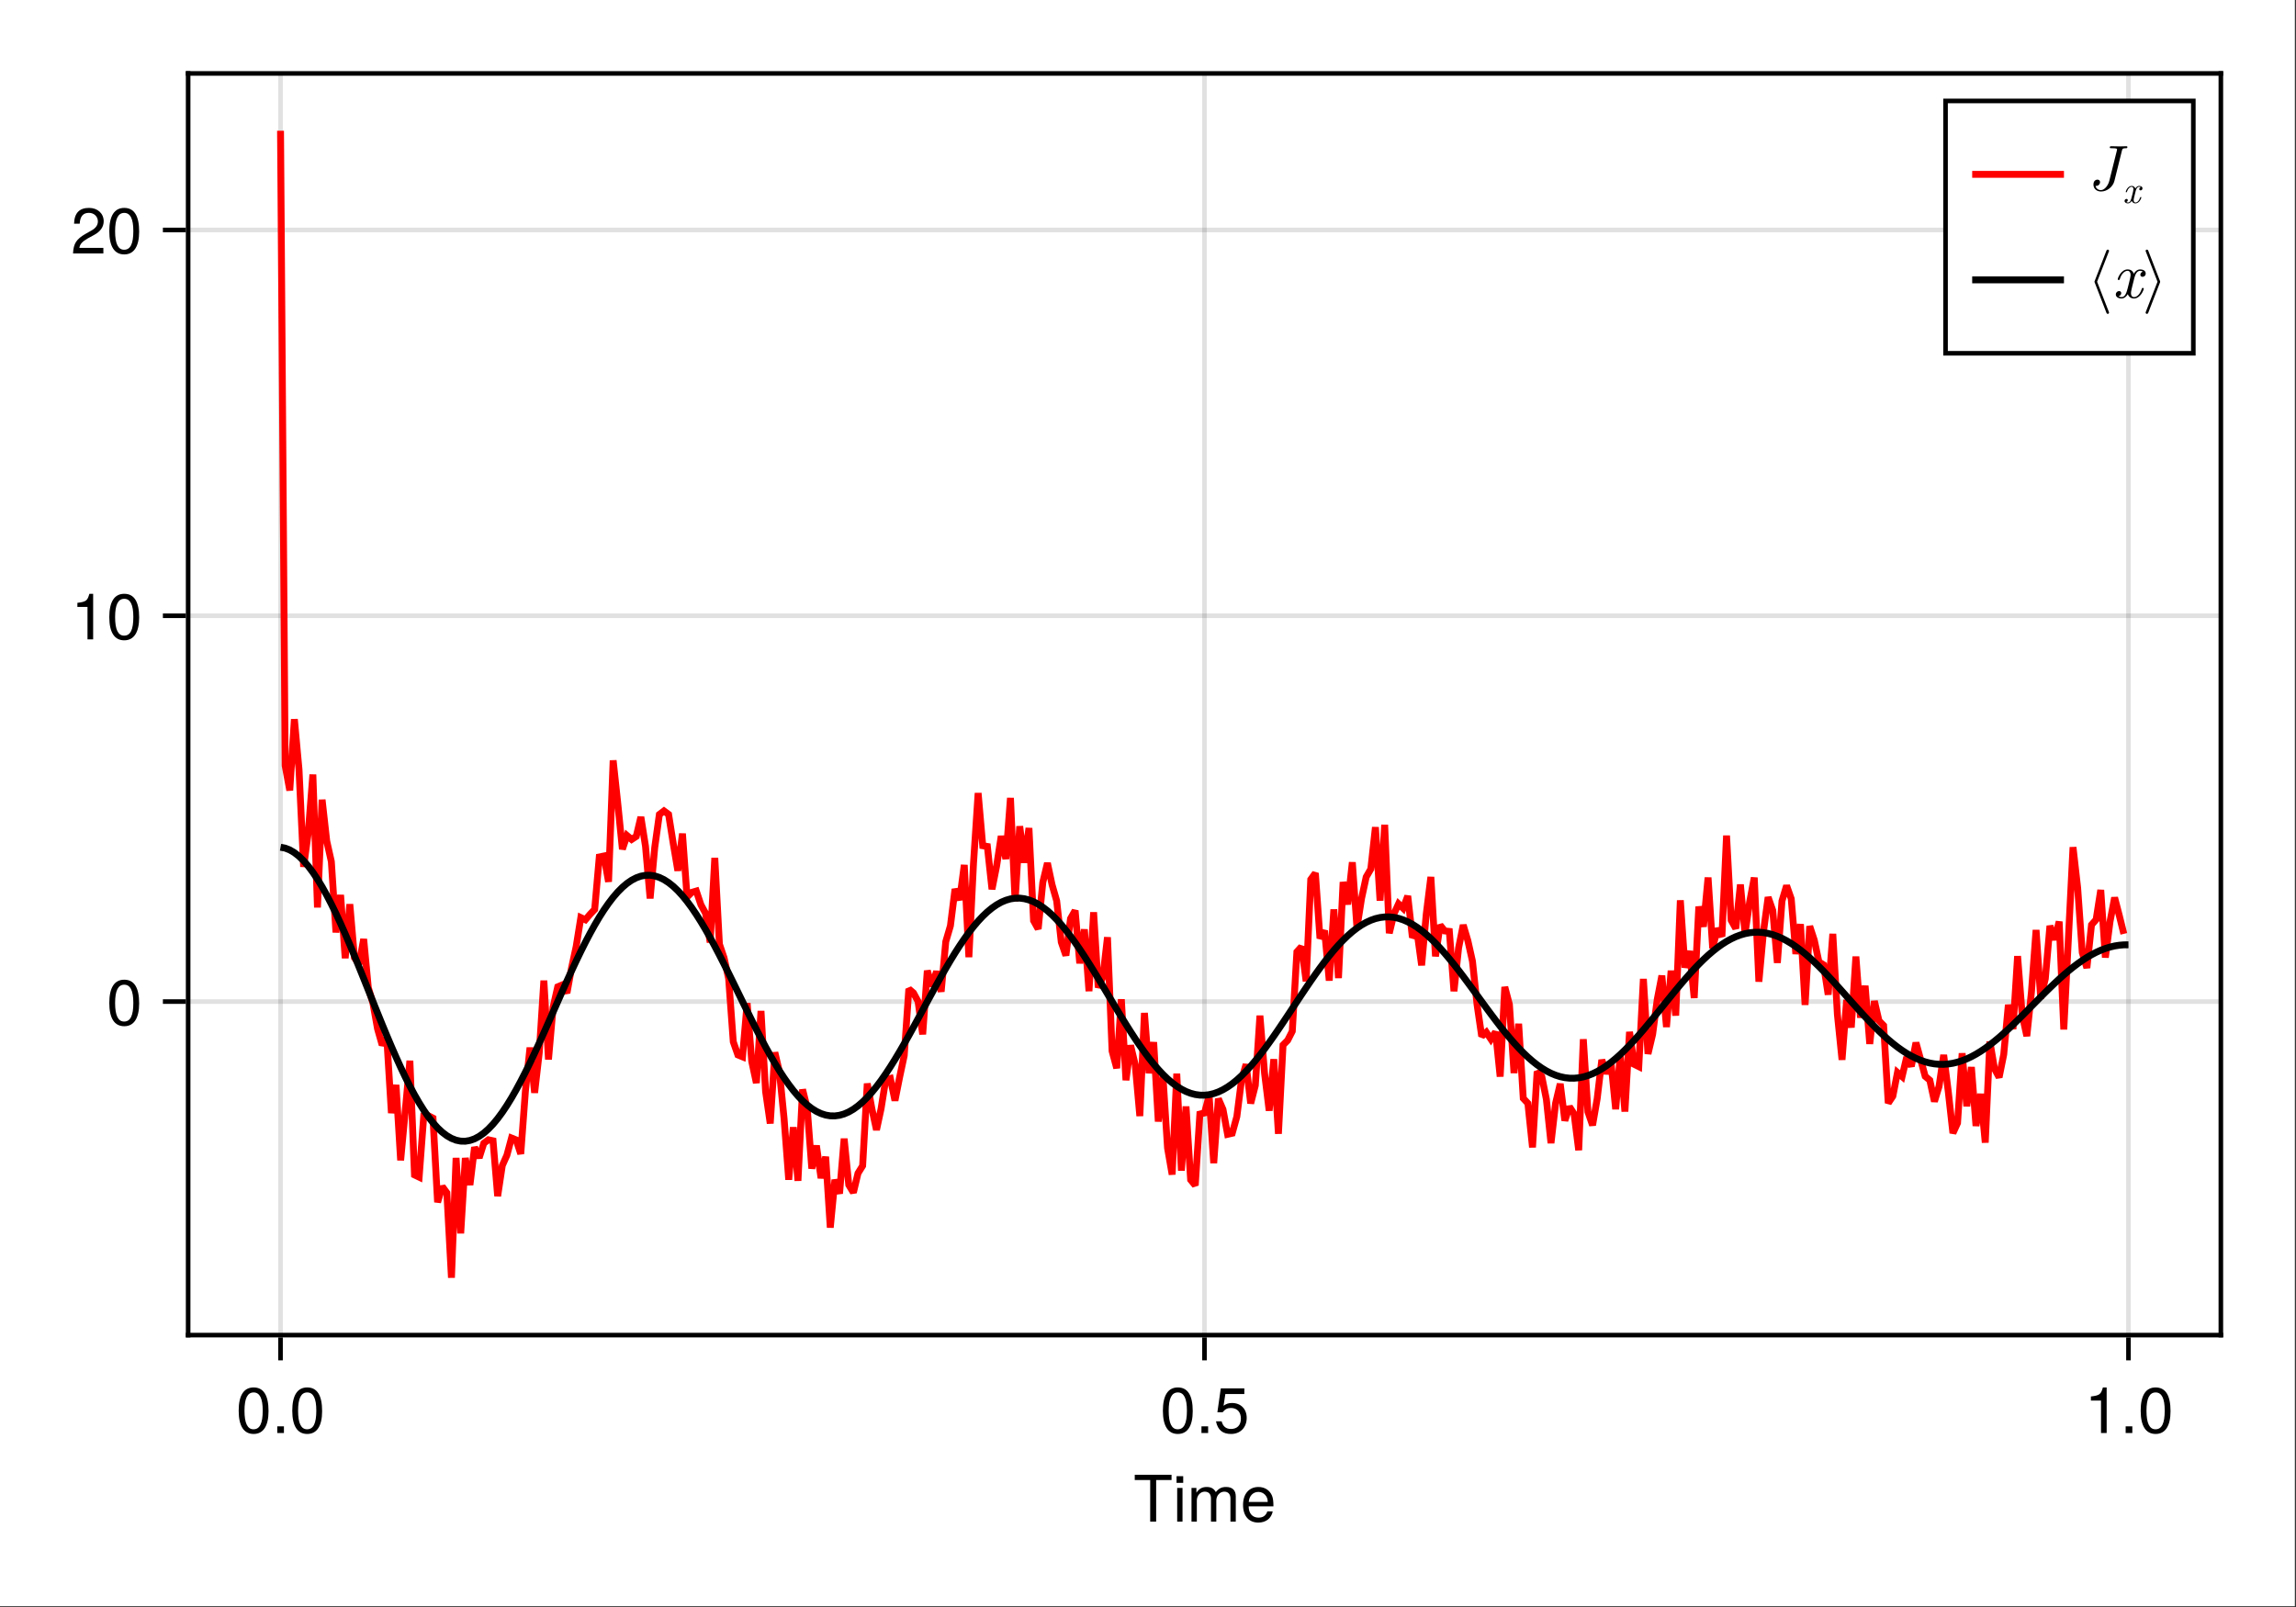 <?xml version="1.0" encoding="UTF-8"?>
<svg xmlns="http://www.w3.org/2000/svg" xmlns:xlink="http://www.w3.org/1999/xlink" width="667" height="467" viewBox="0 0 667 467">
<rect x="0" y="0" width="667" height="467" fill="#333333" stroke="none"/>
<defs>
<g>
<g id="glyph-0-0-d981290e">
<path d="M 11.078 -12.078 C 11.078 -12.078 6.609 -12.078 6.609 -12.078 C 6.609 -12.078 6.609 0 6.609 0 C 6.609 0 4.875 0 4.875 0 C 4.875 0 4.875 -12.078 4.875 -12.078 C 4.875 -12.078 0.391 -12.078 0.391 -12.078 C 0.391 -12.078 0.391 -13.609 0.391 -13.609 C 0.391 -13.609 11.078 -13.609 11.078 -13.609 C 11.078 -13.609 11.078 -12.078 11.078 -12.078 Z M 11.078 -12.078 "/>
</g>
<g id="glyph-1-0-d981290e">
<path d="M 2.859 0 C 2.859 0 1.312 0 1.312 0 C 1.312 0 1.312 -9.781 1.312 -9.781 C 1.312 -9.781 2.859 -9.781 2.859 -9.781 C 2.859 -9.781 2.859 0 2.859 0 Z M 3.062 -11.266 C 3.062 -11.266 1.125 -11.266 1.125 -11.266 C 1.125 -11.266 1.125 -13.203 1.125 -13.203 C 1.125 -13.203 3.062 -13.203 3.062 -13.203 C 3.062 -13.203 3.062 -11.266 3.062 -11.266 Z M 3.062 -11.266 "/>
</g>
<g id="glyph-1-1-d981290e">
<path d="M 14.188 0 C 14.188 0 12.641 0 12.641 0 C 12.641 0 12.641 -6.734 12.641 -6.734 C 12.641 -7.969 11.984 -8.703 10.844 -8.703 C 9.578 -8.703 8.531 -7.562 8.531 -6.141 C 8.531 -6.141 8.531 0 8.531 0 C 8.531 0 6.984 0 6.984 0 C 6.984 0 6.984 -6.734 6.984 -6.734 C 6.984 -7.984 6.328 -8.703 5.172 -8.703 C 3.906 -8.703 2.875 -7.562 2.875 -6.141 C 2.875 -6.141 2.875 0 2.875 0 C 2.875 0 1.328 0 1.328 0 C 1.328 0 1.328 -9.781 1.328 -9.781 C 1.328 -9.781 2.75 -9.781 2.75 -9.781 C 2.75 -9.781 2.75 -8.406 2.75 -8.406 C 3.578 -9.578 4.438 -10.062 5.75 -10.062 C 7.016 -10.062 7.812 -9.609 8.391 -8.578 C 9.297 -9.672 10.078 -10.062 11.391 -10.062 C 13.219 -10.062 14.188 -9.094 14.188 -7.344 C 14.188 -7.344 14.188 0 14.188 0 Z M 14.188 0 "/>
</g>
<g id="glyph-1-2-d981290e">
<path d="M 9.578 -4.438 C 9.578 -4.438 2.375 -4.438 2.375 -4.438 C 2.406 -2.203 3.625 -1.156 5.25 -1.156 C 6.5 -1.156 7.375 -1.688 7.812 -2.969 C 7.812 -2.969 9.375 -2.969 9.375 -2.969 C 8.984 -0.984 7.438 0.281 5.188 0.281 C 2.453 0.281 0.75 -1.625 0.75 -4.844 C 0.75 -8.047 2.5 -10.062 5.234 -10.062 C 7.062 -10.062 8.547 -9.094 9.188 -7.484 C 9.469 -6.766 9.578 -5.859 9.578 -4.438 Z M 7.922 -5.828 C 7.922 -7.359 6.734 -8.625 5.203 -8.625 C 3.641 -8.625 2.547 -7.453 2.406 -5.719 C 2.406 -5.719 7.891 -5.719 7.891 -5.719 C 7.922 -5.75 7.922 -5.828 7.922 -5.828 Z M 7.922 -5.828 "/>
</g>
<g id="glyph-1-3-d981290e">
<path d="M 9.469 -6.359 C 9.469 -2.016 7.938 0.281 5.141 0.281 C 2.297 0.281 0.797 -2.016 0.797 -6.484 C 0.797 -10.922 2.281 -13.234 5.141 -13.234 C 8.016 -13.234 9.469 -10.953 9.469 -6.359 Z M 7.781 -6.516 C 7.781 -10.062 6.906 -11.781 5.141 -11.781 C 3.359 -11.781 2.484 -10.078 2.484 -6.453 C 2.484 -2.844 3.359 -1.078 5.094 -1.078 C 6.922 -1.078 7.781 -2.766 7.781 -6.516 Z M 7.781 -6.516 "/>
</g>
<g id="glyph-1-4-d981290e">
<path d="M 3.562 0 C 3.562 0 1.625 0 1.625 0 C 1.625 0 1.625 -1.938 1.625 -1.938 C 1.625 -1.938 3.562 -1.938 3.562 -1.938 C 3.562 -1.938 3.562 0 3.562 0 Z M 3.562 0 "/>
</g>
<g id="glyph-1-5-d981290e">
<path d="M 9.578 -4.391 C 9.578 -1.594 7.719 0.281 5.047 0.281 C 2.688 0.281 1.188 -0.766 0.656 -3.391 C 0.656 -3.391 2.297 -3.391 2.297 -3.391 C 2.688 -1.906 3.562 -1.172 5 -1.172 C 6.797 -1.172 7.891 -2.266 7.891 -4.156 C 7.891 -6.125 6.781 -7.266 5 -7.266 C 3.984 -7.266 3.344 -6.953 2.578 -6.031 C 2.578 -6.031 1.062 -6.031 1.062 -6.031 C 1.062 -6.031 2.047 -12.953 2.047 -12.953 C 2.047 -12.953 8.891 -12.953 8.891 -12.953 C 8.891 -12.953 8.891 -11.328 8.891 -11.328 C 8.891 -11.328 3.375 -11.328 3.375 -11.328 C 3.375 -11.328 2.859 -7.922 2.859 -7.922 C 3.625 -8.484 4.375 -8.719 5.297 -8.719 C 7.844 -8.719 9.578 -7 9.578 -4.391 Z M 9.578 -4.391 "/>
</g>
<g id="glyph-1-6-d981290e">
<path d="M 6.484 0 C 6.484 0 4.844 0 4.844 0 C 4.844 0 4.844 -9.422 4.844 -9.422 C 4.844 -9.422 1.906 -9.422 1.906 -9.422 C 1.906 -9.422 1.906 -10.609 1.906 -10.609 C 4.438 -10.922 4.812 -11.203 5.391 -13.234 C 5.391 -13.234 6.484 -13.234 6.484 -13.234 C 6.484 -13.234 6.484 0 6.484 0 Z M 6.484 0 "/>
</g>
<g id="glyph-2-0-d981290e">
<path d="M 9.469 -6.359 C 9.469 -2.016 7.938 0.281 5.141 0.281 C 2.297 0.281 0.797 -2.016 0.797 -6.484 C 0.797 -10.922 2.281 -13.234 5.141 -13.234 C 8.016 -13.234 9.469 -10.953 9.469 -6.359 Z M 7.781 -6.516 C 7.781 -10.062 6.906 -11.781 5.141 -11.781 C 3.359 -11.781 2.484 -10.078 2.484 -6.453 C 2.484 -2.844 3.359 -1.078 5.094 -1.078 C 6.922 -1.078 7.781 -2.766 7.781 -6.516 Z M 7.781 -6.516 "/>
</g>
<g id="glyph-3-0-d981290e">
<path d="M 3.562 0 C 3.562 0 1.625 0 1.625 0 C 1.625 0 1.625 -1.938 1.625 -1.938 C 1.625 -1.938 3.562 -1.938 3.562 -1.938 C 3.562 -1.938 3.562 0 3.562 0 Z M 3.562 0 "/>
</g>
<g id="glyph-4-0-d981290e">
<path d="M 9.469 -6.359 C 9.469 -2.016 7.938 0.281 5.141 0.281 C 2.297 0.281 0.797 -2.016 0.797 -6.484 C 0.797 -10.922 2.281 -13.234 5.141 -13.234 C 8.016 -13.234 9.469 -10.953 9.469 -6.359 Z M 7.781 -6.516 C 7.781 -10.062 6.906 -11.781 5.141 -11.781 C 3.359 -11.781 2.484 -10.078 2.484 -6.453 C 2.484 -2.844 3.359 -1.078 5.094 -1.078 C 6.922 -1.078 7.781 -2.766 7.781 -6.516 Z M 7.781 -6.516 "/>
</g>
<g id="glyph-5-0-d981290e">
<path d="M 9.547 -9.359 C 9.547 -7.734 8.594 -6.344 6.734 -5.359 C 6.734 -5.359 4.875 -4.344 4.875 -4.344 C 3.25 -3.391 2.656 -2.703 2.484 -1.625 C 2.484 -1.625 9.453 -1.625 9.453 -1.625 C 9.453 -1.625 9.453 0 9.453 0 C 9.453 0 0.641 0 0.641 0 C 0.781 -2.906 1.594 -4.156 4.344 -5.734 C 4.344 -5.734 6.062 -6.703 6.062 -6.703 C 7.25 -7.375 7.859 -8.266 7.859 -9.312 C 7.859 -10.734 6.734 -11.797 5.25 -11.797 C 3.625 -11.797 2.703 -10.859 2.578 -8.641 C 2.578 -8.641 0.938 -8.641 0.938 -8.641 C 1.031 -11.859 2.594 -13.234 5.297 -13.234 C 7.812 -13.234 9.547 -11.594 9.547 -9.359 Z M 9.547 -9.359 "/>
</g>
<g id="glyph-6-0-d981290e">
<path d="M 9.469 -6.359 C 9.469 -2.016 7.938 0.281 5.141 0.281 C 2.297 0.281 0.797 -2.016 0.797 -6.484 C 0.797 -10.922 2.281 -13.234 5.141 -13.234 C 8.016 -13.234 9.469 -10.953 9.469 -6.359 Z M 7.781 -6.516 C 7.781 -10.062 6.906 -11.781 5.141 -11.781 C 3.359 -11.781 2.484 -10.078 2.484 -6.453 C 2.484 -2.844 3.359 -1.078 5.094 -1.078 C 6.922 -1.078 7.781 -2.766 7.781 -6.516 Z M 7.781 -6.516 "/>
</g>
<g id="glyph-7-0-d981290e">
<path d="M 11.609 -12.531 C 11.609 -12.703 11.5 -12.75 11.359 -12.75 C 10.734 -12.75 10.062 -12.703 9.422 -12.703 C 8.594 -12.703 7.719 -12.75 6.891 -12.75 C 6.719 -12.75 6.5 -12.75 6.5 -12.391 C 6.5 -12.172 6.672 -12.172 6.969 -12.172 L 7.188 -12.172 C 7.5 -12.172 7.719 -12.172 8.047 -12.141 C 8.453 -12.078 8.609 -12.062 8.609 -11.781 C 8.609 -11.703 8.609 -11.672 8.531 -11.406 L 6.359 -2.703 C 6.016 -1.312 4.953 0 3.922 0 C 3.156 0 2.5 -0.469 2.359 -1.234 C 2.391 -1.219 2.422 -1.219 2.562 -1.219 C 3.266 -1.219 3.672 -1.844 3.672 -2.312 C 3.672 -2.797 3.312 -3.047 2.906 -3.047 C 2.859 -3.047 1.75 -3.047 1.75 -1.609 C 1.75 -0.344 2.766 0.406 3.953 0.406 C 5.719 0.406 7.438 -0.984 7.844 -2.688 L 10.031 -11.5 C 10.156 -12.031 10.281 -12.172 11.125 -12.172 C 11.406 -12.172 11.609 -12.172 11.609 -12.531 Z M 11.609 -12.531 "/>
</g>
<g id="glyph-7-1-d981290e">
<path d="M 9.109 -2.672 C 9.109 -2.859 8.969 -2.859 8.828 -2.859 C 8.609 -2.859 8.594 -2.844 8.5 -2.547 C 7.984 -0.938 7.062 -0.203 6.281 -0.203 C 5.906 -0.203 5.391 -0.422 5.391 -1.406 C 5.391 -1.844 5.609 -2.656 5.75 -3.281 L 6.391 -5.844 C 6.641 -6.812 7.156 -7.844 8.031 -7.844 C 8.078 -7.844 8.547 -7.844 8.844 -7.578 C 8.109 -7.391 8.109 -6.688 8.109 -6.688 C 8.109 -6.438 8.266 -6.094 8.75 -6.094 C 9.094 -6.094 9.672 -6.344 9.672 -7.078 C 9.672 -8.031 8.594 -8.25 8.047 -8.25 C 7.016 -8.25 6.406 -7.344 6.219 -6.984 C 5.812 -8.109 4.891 -8.25 4.422 -8.25 C 2.562 -8.25 1.547 -5.812 1.547 -5.375 C 1.547 -5.188 1.734 -5.188 1.828 -5.188 C 2.078 -5.188 2.078 -5.203 2.172 -5.516 C 2.672 -7.109 3.641 -7.844 4.391 -7.844 C 4.922 -7.844 5.281 -7.406 5.281 -6.672 C 5.281 -6.219 5.062 -5.297 4.891 -4.609 L 4.469 -2.906 C 4.156 -1.703 3.766 -0.203 2.656 -0.203 C 2.594 -0.203 2.141 -0.203 1.828 -0.469 C 2.391 -0.609 2.562 -1.078 2.562 -1.359 C 2.562 -1.844 2.172 -1.953 1.922 -1.953 C 1.453 -1.953 0.984 -1.562 0.984 -0.953 C 0.984 -0.219 1.781 0.203 2.625 0.203 C 3.531 0.203 4.141 -0.5 4.469 -1.062 C 4.844 0 5.75 0.203 6.234 0.203 C 8.156 0.203 9.109 -2.297 9.109 -2.672 Z M 9.109 -2.672 "/>
</g>
<g id="glyph-8-0-d981290e">
<path d="M 5.469 -1.609 C 5.469 -1.719 5.375 -1.719 5.297 -1.719 C 5.172 -1.719 5.156 -1.703 5.094 -1.531 C 4.797 -0.562 4.234 -0.125 3.766 -0.125 C 3.547 -0.125 3.234 -0.25 3.234 -0.844 C 3.234 -1.109 3.359 -1.594 3.453 -1.969 L 3.828 -3.5 C 3.984 -4.094 4.297 -4.703 4.812 -4.703 C 4.844 -4.703 5.125 -4.703 5.312 -4.547 C 4.859 -4.438 4.859 -4.016 4.859 -4.016 C 4.859 -3.859 4.969 -3.656 5.25 -3.656 C 5.453 -3.656 5.797 -3.812 5.797 -4.25 C 5.797 -4.812 5.156 -4.953 4.828 -4.953 C 4.219 -4.953 3.844 -4.406 3.734 -4.188 C 3.484 -4.859 2.938 -4.953 2.656 -4.953 C 1.531 -4.953 0.938 -3.484 0.938 -3.219 C 0.938 -3.109 1.047 -3.109 1.094 -3.109 C 1.25 -3.109 1.25 -3.125 1.297 -3.312 C 1.609 -4.266 2.188 -4.703 2.625 -4.703 C 2.953 -4.703 3.172 -4.453 3.172 -4 C 3.172 -3.734 3.031 -3.188 2.938 -2.766 L 2.672 -1.75 C 2.5 -1.016 2.266 -0.125 1.594 -0.125 C 1.562 -0.125 1.281 -0.125 1.094 -0.281 C 1.438 -0.375 1.531 -0.656 1.531 -0.812 C 1.531 -1.109 1.297 -1.172 1.156 -1.172 C 0.875 -1.172 0.594 -0.938 0.594 -0.578 C 0.594 -0.141 1.062 0.125 1.578 0.125 C 2.125 0.125 2.484 -0.297 2.672 -0.641 C 2.906 0 3.453 0.125 3.734 0.125 C 4.891 0.125 5.469 -1.375 5.469 -1.609 Z M 5.469 -1.609 "/>
</g>
<g id="glyph-9-0-d981290e">
<path d="M 6.281 4.297 C 6.281 4.234 6.281 4.203 6.25 4.156 L 2.812 -4.672 L 6.25 -13.5 C 6.281 -13.531 6.281 -13.578 6.281 -13.625 C 6.281 -13.844 6.109 -14 5.906 -14 C 5.75 -14 5.609 -13.906 5.547 -13.766 L 2.078 -4.797 C 2.047 -4.766 2.047 -4.719 2.047 -4.672 C 2.047 -4.609 2.047 -4.578 2.078 -4.531 L 5.547 4.422 C 5.609 4.578 5.75 4.672 5.906 4.672 C 6.109 4.672 6.281 4.5 6.281 4.297 Z M 6.281 4.297 "/>
</g>
<g id="glyph-9-1-d981290e">
<path d="M 5.188 -4.797 L 1.719 -13.766 C 1.656 -13.906 1.516 -14 1.359 -14 C 1.156 -14 0.984 -13.844 0.984 -13.625 C 0.984 -13.578 0.984 -13.531 1.016 -13.5 L 4.438 -4.672 L 1.016 4.156 C 0.984 4.203 0.984 4.234 0.984 4.297 C 0.984 4.5 1.156 4.672 1.359 4.672 C 1.516 4.672 1.656 4.578 1.719 4.422 L 5.188 -4.531 C 5.203 -4.578 5.203 -4.609 5.203 -4.672 C 5.203 -4.719 5.203 -4.766 5.188 -4.797 Z M 5.188 -4.797 "/>
</g>
</g>
</defs>
<path fill-rule="nonzero" fill="rgb(100%, 100%, 100%)" fill-opacity="1" d="M 0 0 L 666.668 0 L 666.668 466.668 L 0 466.668 Z M 0 0 "/>
<path fill-rule="nonzero" fill="rgb(100%, 100%, 100%)" fill-opacity="1" d="M 54.668 388 L 645.336 388 L 645.336 21.332 L 54.668 21.332 Z M 54.668 388 "/>
<path fill="none" stroke-width="1" stroke-linecap="butt" stroke-linejoin="miter" stroke="rgb(0%, 0%, 0%)" stroke-opacity="0.12" stroke-miterlimit="1.155" d="M 61.137 291 L 61.137 15.999 " transform="matrix(1.333, 0, 0, 1.333, 0, 0)"/>
<path fill="none" stroke-width="1" stroke-linecap="butt" stroke-linejoin="miter" stroke="rgb(0%, 0%, 0%)" stroke-opacity="0.12" stroke-miterlimit="1.155" d="M 262.5 291 L 262.5 15.999 " transform="matrix(1.333, 0, 0, 1.333, 0, 0)"/>
<path fill="none" stroke-width="1" stroke-linecap="butt" stroke-linejoin="miter" stroke="rgb(0%, 0%, 0%)" stroke-opacity="0.12" stroke-miterlimit="1.155" d="M 463.863 291 L 463.863 15.999 " transform="matrix(1.333, 0, 0, 1.333, 0, 0)"/>
<path fill="none" stroke-width="1" stroke-linecap="butt" stroke-linejoin="miter" stroke="rgb(0%, 0%, 0%)" stroke-opacity="0.12" stroke-miterlimit="1.155" d="M 41.001 218.306 L 483.999 218.306 " transform="matrix(1.333, 0, 0, 1.333, 0, 0)"/>
<path fill="none" stroke-width="1" stroke-linecap="butt" stroke-linejoin="miter" stroke="rgb(0%, 0%, 0%)" stroke-opacity="0.12" stroke-miterlimit="1.155" d="M 41.001 134.215 L 483.999 134.215 " transform="matrix(1.333, 0, 0, 1.333, 0, 0)"/>
<path fill="none" stroke-width="1" stroke-linecap="butt" stroke-linejoin="miter" stroke="rgb(0%, 0%, 0%)" stroke-opacity="0.12" stroke-miterlimit="1.155" d="M 41.001 50.124 L 483.999 50.124 " transform="matrix(1.333, 0, 0, 1.333, 0, 0)"/>
<g fill="rgb(0%, 0%, 0%)" fill-opacity="1">
<use xlink:href="#glyph-0-0-d981290e" x="329.261" y="442.091"/>
</g>
<g fill="rgb(0%, 0%, 0%)" fill-opacity="1">
<use xlink:href="#glyph-1-0-d981290e" x="340.667" y="442.091"/>
</g>
<g fill="rgb(0%, 0%, 0%)" fill-opacity="1">
<use xlink:href="#glyph-1-1-d981290e" x="344.811" y="442.091"/>
</g>
<g fill="rgb(0%, 0%, 0%)" fill-opacity="1">
<use xlink:href="#glyph-1-2-d981290e" x="360.36" y="442.091"/>
</g>
<g fill="rgb(0%, 0%, 0%)" fill-opacity="1">
<use xlink:href="#glyph-2-0-d981290e" x="68.542" y="416.344"/>
</g>
<g fill="rgb(0%, 0%, 0%)" fill-opacity="1">
<use xlink:href="#glyph-3-0-d981290e" x="78.92" y="416.344"/>
</g>
<g fill="rgb(0%, 0%, 0%)" fill-opacity="1">
<use xlink:href="#glyph-2-0-d981290e" x="84.11" y="416.344"/>
</g>
<g fill="rgb(0%, 0%, 0%)" fill-opacity="1">
<use xlink:href="#glyph-1-3-d981290e" x="337.027" y="416.344"/>
</g>
<g fill="rgb(0%, 0%, 0%)" fill-opacity="1">
<use xlink:href="#glyph-1-4-d981290e" x="347.405" y="416.344"/>
</g>
<g fill="rgb(0%, 0%, 0%)" fill-opacity="1">
<use xlink:href="#glyph-1-5-d981290e" x="352.595" y="416.344"/>
</g>
<g fill="rgb(0%, 0%, 0%)" fill-opacity="1">
<use xlink:href="#glyph-1-6-d981290e" x="605.512" y="416.344"/>
</g>
<g fill="rgb(0%, 0%, 0%)" fill-opacity="1">
<use xlink:href="#glyph-1-4-d981290e" x="615.89" y="416.344"/>
</g>
<g fill="rgb(0%, 0%, 0%)" fill-opacity="1">
<use xlink:href="#glyph-1-3-d981290e" x="621.08" y="416.344"/>
</g>
<g fill="rgb(0%, 0%, 0%)" fill-opacity="1">
<use xlink:href="#glyph-4-0-d981290e" x="30.955" y="297.878"/>
</g>
<g fill="rgb(0%, 0%, 0%)" fill-opacity="1">
<use xlink:href="#glyph-1-6-d981290e" x="20.576" y="185.758"/>
</g>
<g fill="rgb(0%, 0%, 0%)" fill-opacity="1">
<use xlink:href="#glyph-4-0-d981290e" x="30.955" y="185.758"/>
</g>
<g fill="rgb(0%, 0%, 0%)" fill-opacity="1">
<use xlink:href="#glyph-5-0-d981290e" x="20.576" y="73.638"/>
</g>
<g fill="rgb(0%, 0%, 0%)" fill-opacity="1">
<use xlink:href="#glyph-6-0-d981290e" x="30.955" y="73.638"/>
</g>
<path fill="none" stroke-width="1.5" stroke-linecap="butt" stroke-linejoin="miter" stroke="rgb(100%, 0%, 0%)" stroke-opacity="1" stroke-miterlimit="2" d="M 61.137 28.5 L 62.145 166.86 L 63.149 172.283 L 64.157 156.759 L 65.165 167.763 L 66.17 188.936 L 67.178 181.509 L 68.183 168.814 L 69.19 197.801 L 70.198 174.305 L 71.203 183.284 L 72.211 187.796 L 73.219 203.235 L 74.224 195.064 L 75.231 208.854 L 76.239 197.077 L 77.244 208.731 L 78.252 210.167 L 79.26 204.674 L 80.265 215.271 L 81.272 218.628 L 82.28 224.241 L 83.285 227.771 L 84.293 226.251 L 85.301 242.607 L 86.306 236.47 L 87.313 252.908 L 88.321 242.104 L 89.326 231.196 L 90.334 256.084 L 91.342 256.57 L 92.347 243.237 L 93.354 243.185 L 94.362 243.706 L 95.367 262.046 L 96.375 258.618 L 97.383 259.989 L 98.388 278.499 L 99.396 252.375 L 100.403 268.828 L 101.408 252.401 L 102.416 258.278 L 103.424 250.052 L 104.429 252.36 L 105.437 249.176 L 106.444 248.429 L 107.449 248.648 L 108.457 260.707 L 109.465 254.039 L 110.47 251.789 L 111.478 248.042 L 112.485 248.452 L 113.49 251.502 L 114.498 237.876 L 115.506 228.328 L 116.511 238.187 L 117.519 229.45 L 118.526 213.724 L 119.531 230.927 L 120.539 219.539 L 121.547 215.092 L 122.552 214.67 L 123.56 216.431 L 124.564 210.955 L 125.572 206.285 L 126.58 199.998 L 127.585 200.47 L 128.593 199.28 L 129.601 198.214 L 130.605 186.779 L 131.613 186.571 L 132.621 192.196 L 133.626 165.735 L 134.634 175.131 L 135.642 185.092 L 136.646 182.115 L 137.654 182.965 L 138.662 182.303 L 139.667 178.069 L 140.675 184.433 L 141.683 195.832 L 142.688 184.731 L 143.695 177.524 L 144.703 176.757 L 145.708 177.504 L 146.716 183.812 L 147.724 189.779 L 148.729 181.688 L 149.736 195.51 L 150.744 194.505 L 151.749 194.212 L 152.757 197.209 L 153.765 199.061 L 154.77 205.4 L 155.777 186.976 L 156.785 205.778 L 157.79 208.752 L 158.798 213.296 L 159.806 227.068 L 160.811 229.928 L 161.818 230.344 L 162.826 218.64 L 163.831 231.349 L 164.839 236.057 L 165.847 220.345 L 166.852 237.923 L 167.859 244.875 L 168.867 229.38 L 169.872 233.657 L 170.88 243.823 L 171.888 257.13 L 172.893 245.687 L 173.9 257.367 L 174.908 237.457 L 175.913 241.485 L 176.921 254.707 L 177.926 249.694 L 178.934 256.787 L 179.941 252.12 L 180.946 267.571 L 181.954 257.139 L 182.962 260.153 L 183.967 248.174 L 184.975 258.258 L 185.982 259.928 L 186.987 255.718 L 187.995 254.104 L 189.003 236.165 L 190.008 241.649 L 191.016 246.284 L 192.023 241.611 L 193.028 235.318 L 194.036 235.063 L 195.044 239.883 L 196.049 234.829 L 197.057 230.086 L 198.064 215.552 L 199.069 216.41 L 200.077 218.268 L 201.085 225.451 L 202.09 211.559 L 203.098 214.975 L 204.105 211.723 L 205.11 216.144 L 206.118 205.233 L 207.126 201.794 L 208.131 193.784 L 209.139 196.151 L 210.146 188.522 L 211.151 208.626 L 212.159 188.168 L 213.167 172.854 L 214.172 184.33 L 215.18 184.494 L 216.188 193.822 L 217.192 188.76 L 218.2 182.229 L 219.208 187.222 L 220.213 173.915 L 221.221 196.433 L 222.229 180.091 L 223.233 188.048 L 224.241 180.478 L 225.249 200.669 L 226.254 202.477 L 227.262 192.331 L 228.27 188.109 L 229.274 192.823 L 230.282 196.339 L 231.29 205.351 L 232.295 208.263 L 233.303 200.218 L 234.308 198.466 L 235.315 209.974 L 236.323 202.564 L 237.328 216.038 L 238.336 198.832 L 239.344 215.247 L 240.349 212.988 L 241.356 204.281 L 242.364 229.09 L 243.369 232.828 L 244.377 217.802 L 245.385 235.447 L 246.39 227.854 L 247.397 232.04 L 248.405 243.255 L 249.41 220.781 L 250.418 233.909 L 251.426 227.153 L 252.431 244.456 L 253.438 234.469 L 254.446 250.213 L 255.451 256.005 L 256.459 234.009 L 257.467 255.149 L 258.472 241.16 L 259.479 257.145 L 260.487 258.372 L 261.492 242.83 L 262.5 242.581 L 263.508 238.869 L 264.513 253.523 L 265.521 239.476 L 266.528 241.799 L 267.533 247.239 L 268.541 247.005 L 269.549 243.372 L 270.554 235.459 L 271.562 231.981 L 272.569 240.498 L 273.574 236.584 L 274.582 221.37 L 275.59 233.927 L 276.595 242.083 L 277.603 230.862 L 278.61 247.122 L 279.615 227.777 L 280.623 226.755 L 281.631 224.769 L 282.636 207.46 L 283.644 206.344 L 284.651 213.879 L 285.656 191.695 L 286.664 190.307 L 287.672 204.533 L 288.677 202.843 L 289.685 213.738 L 290.689 198.205 L 291.697 213.182 L 292.705 192.249 L 293.71 197.124 L 294.718 187.942 L 295.726 202.219 L 296.73 195.806 L 297.738 191.147 L 298.746 189.407 L 299.751 180.29 L 300.759 196.295 L 301.767 179.771 L 302.771 203.408 L 303.779 199.219 L 304.787 197.004 L 305.792 197.968 L 306.8 195.287 L 307.808 204.325 L 308.812 203.042 L 309.82 210.407 L 310.828 199.245 L 311.833 191.139 L 312.841 208.447 L 313.849 201.645 L 314.854 202.907 L 315.861 203.01 L 316.869 216.05 L 317.874 206.625 L 318.882 201.618 L 319.89 205.002 L 320.895 209.493 L 321.902 218.956 L 322.91 225.861 L 323.915 224.982 L 324.923 226.497 L 325.931 224.912 L 326.936 234.659 L 327.943 215.115 L 328.951 218.947 L 329.956 233.88 L 330.964 223.14 L 331.972 239.402 L 332.977 240.478 L 333.984 250.087 L 334.992 233.552 L 335.997 234.586 L 337.005 239.596 L 338.013 249.155 L 339.018 240.457 L 340.025 236.227 L 341.033 244.251 L 342.038 241.222 L 343.046 242.774 L 344.051 250.699 L 345.059 226.509 L 346.066 242.338 L 347.071 245.262 L 348.079 239.47 L 349.087 231.009 L 350.092 233.977 L 351.1 231.659 L 352.107 241.764 L 353.112 229.893 L 354.12 242.279 L 355.128 224.906 L 356.133 231.973 L 357.141 232.474 L 358.148 213.36 L 359.153 229.702 L 360.161 225.448 L 361.169 217.857 L 362.174 212.648 L 363.182 223.849 L 364.189 211.573 L 365.194 221.361 L 366.202 196.23 L 367.21 210.891 L 368.215 207.293 L 369.223 217.529 L 370.23 197.599 L 371.235 201.979 L 372.243 191.262 L 373.251 206.692 L 374.256 202.383 L 375.264 204.12 L 376.271 182.118 L 377.276 200.566 L 378.284 202.374 L 379.292 192.794 L 380.297 203.432 L 381.305 196.611 L 382.312 191.276 L 383.317 213.97 L 384.325 203.007 L 385.333 195.56 L 386.338 198.437 L 387.346 209.871 L 388.354 196.365 L 389.358 193.034 L 390.366 195.891 L 391.374 207.932 L 392.379 201.428 L 393.387 219.026 L 394.395 201.873 L 395.399 204.935 L 396.407 209.675 L 397.415 210.29 L 398.42 216.797 L 399.428 203.543 L 400.433 221.15 L 401.44 230.994 L 402.448 217.931 L 403.453 223.957 L 404.461 208.491 L 405.469 221.821 L 406.474 214.857 L 407.481 227.531 L 408.489 218.191 L 409.494 222.486 L 410.502 223.518 L 411.51 240.434 L 412.515 238.922 L 413.522 233.766 L 414.53 234.642 L 415.535 230.396 L 416.543 232.412 L 417.551 227.259 L 418.556 230.889 L 419.563 234.592 L 420.571 235.444 L 421.576 240.079 L 422.584 236.769 L 423.592 229.931 L 424.597 237.949 L 425.604 246.981 L 426.612 244.775 L 427.617 229.567 L 428.625 241.125 L 429.633 232.576 L 430.638 245.414 L 431.646 238.418 L 432.653 249.05 L 433.658 227.013 L 434.666 232.928 L 435.674 234.814 L 436.679 229.837 L 437.687 219.006 L 438.694 224.306 L 439.699 208.392 L 440.707 221.238 L 441.715 225.826 L 442.72 216.185 L 443.728 202.699 L 444.735 217.541 L 445.74 213.322 L 446.748 201.797 L 447.756 204.823 L 448.761 200.865 L 449.769 224.388 L 450.776 204.483 L 451.781 184.652 L 452.789 193.509 L 453.797 207.633 L 454.802 210.973 L 455.81 201.577 L 456.814 200.443 L 457.822 193.975 L 458.83 208.708 L 459.835 200.912 L 460.843 195.636 L 461.851 199.5 L 462.855 203.546 " transform="matrix(1.333, 0, 0, 1.333, 0, 0)"/>
<path fill="none" stroke-width="1.5" stroke-linecap="butt" stroke-linejoin="miter" stroke="rgb(0%, 0%, 0%)" stroke-opacity="1" stroke-miterlimit="2" d="M 61.137 184.67 L 62.145 184.857 L 63.149 185.25 L 64.157 185.845 L 65.165 186.633 L 66.17 187.617 L 67.178 188.783 L 68.183 190.125 L 69.19 191.631 L 70.198 193.298 L 71.203 195.108 L 72.211 197.054 L 73.219 199.119 L 74.224 201.293 L 75.231 203.561 L 76.239 205.907 L 77.244 208.318 L 78.252 210.779 L 79.26 213.275 L 80.265 215.789 L 81.272 218.306 L 82.28 220.808 L 83.285 223.286 L 84.293 225.718 L 85.301 228.094 L 86.306 230.396 L 87.313 232.614 L 88.321 234.732 L 89.326 236.739 L 90.334 238.623 L 91.342 240.369 L 92.347 241.975 L 93.354 243.425 L 94.362 244.714 L 95.367 245.833 L 96.375 246.776 L 97.383 247.541 L 98.388 248.121 L 99.396 248.517 L 100.403 248.722 L 101.408 248.742 L 102.416 248.572 L 103.424 248.218 L 104.429 247.679 L 105.437 246.964 L 106.444 246.076 L 107.449 245.021 L 108.457 243.806 L 109.465 242.44 L 110.47 240.935 L 111.478 239.297 L 112.485 237.536 L 113.49 235.667 L 114.498 233.701 L 115.506 231.65 L 116.511 229.526 L 117.519 227.344 L 118.526 225.117 L 119.531 222.858 L 120.539 220.585 L 121.547 218.309 L 122.552 216.041 L 123.56 213.8 L 124.564 211.6 L 125.572 209.449 L 126.58 207.366 L 127.585 205.359 L 128.593 203.443 L 129.601 201.627 L 130.605 199.922 L 131.613 198.34 L 132.621 196.89 L 133.626 195.577 L 134.634 194.411 L 135.642 193.397 L 136.646 192.545 L 137.654 191.851 L 138.662 191.326 L 139.667 190.969 L 140.675 190.784 L 141.683 190.767 L 142.688 190.919 L 143.695 191.241 L 144.703 191.728 L 145.708 192.375 L 146.716 193.178 L 147.724 194.133 L 148.729 195.231 L 149.736 196.465 L 150.744 197.83 L 151.749 199.312 L 152.757 200.903 L 153.765 202.594 L 154.77 204.375 L 155.777 206.229 L 156.785 208.151 L 157.79 210.126 L 158.798 212.142 L 159.806 214.184 L 160.811 216.243 L 161.818 218.303 L 162.826 220.354 L 163.831 222.381 L 164.839 224.373 L 165.847 226.318 L 166.852 228.202 L 167.859 230.019 L 168.867 231.753 L 169.872 233.396 L 170.88 234.938 L 171.888 236.37 L 172.893 237.683 L 173.9 238.869 L 174.908 239.927 L 175.913 240.841 L 176.921 241.614 L 177.926 242.241 L 178.934 242.716 L 179.941 243.041 L 180.946 243.208 L 181.954 243.223 L 182.962 243.085 L 183.967 242.795 L 184.975 242.355 L 185.982 241.77 L 186.987 241.043 L 187.995 240.179 L 189.003 239.186 L 190.008 238.066 L 191.016 236.833 L 192.023 235.494 L 193.028 234.053 L 194.036 232.521 L 195.044 230.912 L 196.049 229.233 L 197.057 227.493 L 198.064 225.706 L 199.069 223.884 L 200.077 222.035 L 201.085 220.172 L 202.09 218.309 L 203.098 216.454 L 204.105 214.62 L 205.11 212.818 L 206.118 211.058 L 207.126 209.35 L 208.131 207.709 L 209.139 206.139 L 210.146 204.653 L 211.151 203.256 L 212.159 201.961 L 213.167 200.771 L 214.172 199.699 L 215.18 198.744 L 216.188 197.915 L 217.192 197.215 L 218.2 196.646 L 219.208 196.219 L 220.213 195.926 L 221.221 195.773 L 222.229 195.759 L 223.233 195.885 L 224.241 196.146 L 225.249 196.544 L 226.254 197.074 L 227.262 197.733 L 228.27 198.513 L 229.274 199.412 L 230.282 200.423 L 231.29 201.539 L 232.295 202.752 L 233.303 204.056 L 234.308 205.441 L 235.315 206.897 L 236.323 208.418 L 237.328 209.991 L 238.336 211.608 L 239.344 213.258 L 240.349 214.931 L 241.356 216.615 L 242.364 218.303 L 243.369 219.981 L 244.377 221.64 L 245.385 223.271 L 246.39 224.862 L 247.397 226.406 L 248.405 227.895 L 249.41 229.312 L 250.418 230.66 L 251.426 231.923 L 252.431 233.095 L 253.438 234.17 L 254.446 235.143 L 255.451 236.007 L 256.459 236.757 L 257.467 237.39 L 258.472 237.902 L 259.479 238.292 L 260.487 238.556 L 261.492 238.693 L 262.5 238.708 L 263.508 238.594 L 264.513 238.356 L 265.521 237.996 L 266.528 237.516 L 267.533 236.921 L 268.541 236.215 L 269.549 235.4 L 270.554 234.486 L 271.562 233.476 L 272.569 232.377 L 273.574 231.199 L 274.582 229.945 L 275.59 228.627 L 276.595 227.253 L 277.603 225.829 L 278.61 224.367 L 279.615 222.873 L 280.623 221.361 L 281.631 219.835 L 282.636 218.309 L 283.644 216.791 L 284.651 215.288 L 285.656 213.814 L 286.664 212.373 L 287.672 210.976 L 288.677 209.631 L 289.685 208.345 L 290.689 207.129 L 291.697 205.986 L 292.705 204.926 L 293.71 203.953 L 294.718 203.071 L 295.726 202.289 L 296.73 201.612 L 297.738 201.038 L 298.746 200.575 L 299.751 200.221 L 300.759 199.983 L 301.767 199.857 L 302.771 199.846 L 303.779 199.948 L 304.787 200.162 L 305.792 200.487 L 306.8 200.924 L 307.808 201.46 L 308.812 202.102 L 309.82 202.837 L 310.828 203.663 L 311.833 204.577 L 312.841 205.57 L 313.849 206.64 L 314.854 207.773 L 315.861 208.966 L 316.869 210.208 L 317.874 211.497 L 318.882 212.821 L 319.89 214.172 L 320.895 215.54 L 322.91 218.3 L 323.915 219.674 L 324.923 221.033 L 325.931 222.369 L 326.936 223.673 L 327.943 224.938 L 328.951 226.154 L 329.956 227.317 L 330.964 228.419 L 331.972 229.453 L 332.977 230.411 L 333.984 231.293 L 334.992 232.09 L 335.997 232.796 L 337.005 233.411 L 338.013 233.93 L 339.018 234.349 L 340.025 234.668 L 341.033 234.885 L 342.038 234.999 L 343.046 235.008 L 344.051 234.917 L 345.059 234.721 L 346.066 234.428 L 347.071 234.035 L 348.079 233.549 L 349.087 232.969 L 350.092 232.304 L 351.1 231.554 L 352.107 230.728 L 353.112 229.828 L 354.12 228.861 L 355.128 227.836 L 356.133 226.758 L 357.141 225.633 L 358.148 224.467 L 359.153 223.269 L 360.161 222.047 L 361.169 220.808 L 362.174 219.56 L 363.182 218.309 L 364.189 217.066 L 365.194 215.836 L 366.202 214.629 L 367.21 213.448 L 368.215 212.306 L 369.223 211.204 L 370.23 210.152 L 371.235 209.156 L 372.243 208.219 L 373.251 207.352 L 374.256 206.555 L 375.264 205.834 L 376.271 205.195 L 377.276 204.639 L 378.284 204.167 L 379.292 203.789 L 380.297 203.499 L 381.305 203.303 L 382.312 203.2 L 383.317 203.191 L 384.325 203.276 L 385.333 203.452 L 386.338 203.719 L 387.346 204.073 L 388.354 204.513 L 389.358 205.037 L 390.366 205.641 L 391.374 206.317 L 392.379 207.064 L 393.387 207.879 L 394.395 208.752 L 395.399 209.681 L 396.407 210.656 L 397.415 211.676 L 398.42 212.73 L 399.428 213.814 L 400.433 214.919 L 401.44 216.041 L 402.448 217.169 L 403.453 218.3 L 404.461 219.425 L 405.469 220.538 L 406.474 221.631 L 407.481 222.7 L 408.489 223.734 L 409.494 224.73 L 410.502 225.683 L 411.51 226.585 L 412.515 227.432 L 413.522 228.217 L 414.53 228.938 L 415.535 229.591 L 416.543 230.168 L 417.551 230.672 L 418.556 231.097 L 419.563 231.442 L 420.571 231.703 L 421.576 231.879 L 422.584 231.973 L 423.592 231.981 L 424.597 231.905 L 425.604 231.747 L 426.612 231.504 L 427.617 231.185 L 428.625 230.786 L 429.633 230.312 L 430.638 229.767 L 431.646 229.151 L 432.653 228.475 L 433.658 227.739 L 434.666 226.948 L 435.674 226.11 L 436.679 225.226 L 437.687 224.306 L 438.694 223.351 L 439.699 222.369 L 440.707 221.37 L 441.715 220.354 L 442.72 219.334 L 443.728 218.309 L 444.735 217.292 L 445.74 216.284 L 446.748 215.297 L 447.756 214.33 L 448.761 213.393 L 449.769 212.49 L 450.776 211.629 L 451.781 210.814 L 452.789 210.05 L 453.797 209.338 L 454.802 208.685 L 455.81 208.096 L 456.814 207.571 L 457.822 207.114 L 458.83 206.73 L 459.835 206.42 L 460.843 206.183 L 461.851 206.024 L 462.855 205.939 L 463.863 205.931 " transform="matrix(1.333, 0, 0, 1.333, 0, 0)"/>
<path fill-rule="nonzero" fill="rgb(100%, 100%, 100%)" fill-opacity="1" stroke-width="1" stroke-linecap="butt" stroke-linejoin="miter" stroke="rgb(0%, 0%, 0%)" stroke-opacity="1" stroke-miterlimit="2" d="M 423.999 77.001 L 477.999 77.001 L 477.999 22.002 L 423.999 22.002 Z M 423.999 77.001 " transform="matrix(1.333, 0, 0, 1.333, 0, 0)"/>
<path fill="none" stroke-width="1" stroke-linecap="butt" stroke-linejoin="miter" stroke="rgb(0%, 0%, 0%)" stroke-opacity="1" stroke-miterlimit="1.155" d="M 61.137 291.501 L 61.137 296.499 " transform="matrix(1.333, 0, 0, 1.333, 0, 0)"/>
<path fill="none" stroke-width="1" stroke-linecap="butt" stroke-linejoin="miter" stroke="rgb(0%, 0%, 0%)" stroke-opacity="1" stroke-miterlimit="1.155" d="M 262.5 291.501 L 262.5 296.499 " transform="matrix(1.333, 0, 0, 1.333, 0, 0)"/>
<path fill="none" stroke-width="1" stroke-linecap="butt" stroke-linejoin="miter" stroke="rgb(0%, 0%, 0%)" stroke-opacity="1" stroke-miterlimit="1.155" d="M 463.863 291.501 L 463.863 296.499 " transform="matrix(1.333, 0, 0, 1.333, 0, 0)"/>
<path fill="none" stroke-width="1" stroke-linecap="butt" stroke-linejoin="miter" stroke="rgb(0%, 0%, 0%)" stroke-opacity="1" stroke-miterlimit="1.155" d="M 40.5 218.306 L 35.499 218.306 " transform="matrix(1.333, 0, 0, 1.333, 0, 0)"/>
<path fill="none" stroke-width="1" stroke-linecap="butt" stroke-linejoin="miter" stroke="rgb(0%, 0%, 0%)" stroke-opacity="1" stroke-miterlimit="1.155" d="M 40.5 134.215 L 35.499 134.215 " transform="matrix(1.333, 0, 0, 1.333, 0, 0)"/>
<path fill="none" stroke-width="1" stroke-linecap="butt" stroke-linejoin="miter" stroke="rgb(0%, 0%, 0%)" stroke-opacity="1" stroke-miterlimit="1.155" d="M 40.5 50.124 L 35.499 50.124 " transform="matrix(1.333, 0, 0, 1.333, 0, 0)"/>
<path fill="none" stroke-width="1.5" stroke-linecap="butt" stroke-linejoin="miter" stroke="rgb(100%, 0%, 0%)" stroke-opacity="1" stroke-miterlimit="2" d="M 429.806 38.001 L 449.807 38.001 " transform="matrix(1.333, 0, 0, 1.333, 0, 0)"/>
<path fill="none" stroke-width="1.5" stroke-linecap="butt" stroke-linejoin="miter" stroke="rgb(0%, 0%, 0%)" stroke-opacity="1" stroke-miterlimit="2" d="M 429.806 60.999 L 449.807 60.999 " transform="matrix(1.333, 0, 0, 1.333, 0, 0)"/>
<g fill="rgb(0%, 0%, 0%)" fill-opacity="1">
<use xlink:href="#glyph-7-0-d981290e" x="606.408" y="55.236"/>
</g>
<g fill="rgb(0%, 0%, 0%)" fill-opacity="1">
<use xlink:href="#glyph-8-0-d981290e" x="616.604" y="58.97"/>
</g>
<g fill="rgb(0%, 0%, 0%)" fill-opacity="1">
<use xlink:href="#glyph-9-0-d981290e" x="606.408" y="86.523"/>
</g>
<g fill="rgb(0%, 0%, 0%)" fill-opacity="1">
<use xlink:href="#glyph-7-1-d981290e" x="613.669" y="86.523"/>
</g>
<g fill="rgb(0%, 0%, 0%)" fill-opacity="1">
<use xlink:href="#glyph-9-1-d981290e" x="622.331" y="86.523"/>
</g>
<path fill="none" stroke-width="1" stroke-linecap="butt" stroke-linejoin="miter" stroke="rgb(0%, 0%, 0%)" stroke-opacity="1" stroke-miterlimit="1.155" d="M 40.5 291 L 484.5 291 " transform="matrix(1.333, 0, 0, 1.333, 0, 0)"/>
<path fill="none" stroke-width="1" stroke-linecap="butt" stroke-linejoin="miter" stroke="rgb(0%, 0%, 0%)" stroke-opacity="1" stroke-miterlimit="1.155" d="M 41.001 291.501 L 41.001 15.501 " transform="matrix(1.333, 0, 0, 1.333, 0, 0)"/>
<path fill="none" stroke-width="1" stroke-linecap="butt" stroke-linejoin="miter" stroke="rgb(0%, 0%, 0%)" stroke-opacity="1" stroke-miterlimit="1.155" d="M 40.5 15.999 L 484.5 15.999 " transform="matrix(1.333, 0, 0, 1.333, 0, 0)"/>
<path fill="none" stroke-width="1" stroke-linecap="butt" stroke-linejoin="miter" stroke="rgb(0%, 0%, 0%)" stroke-opacity="1" stroke-miterlimit="1.155" d="M 483.999 291.501 L 483.999 15.501 " transform="matrix(1.333, 0, 0, 1.333, 0, 0)"/>
</svg>

